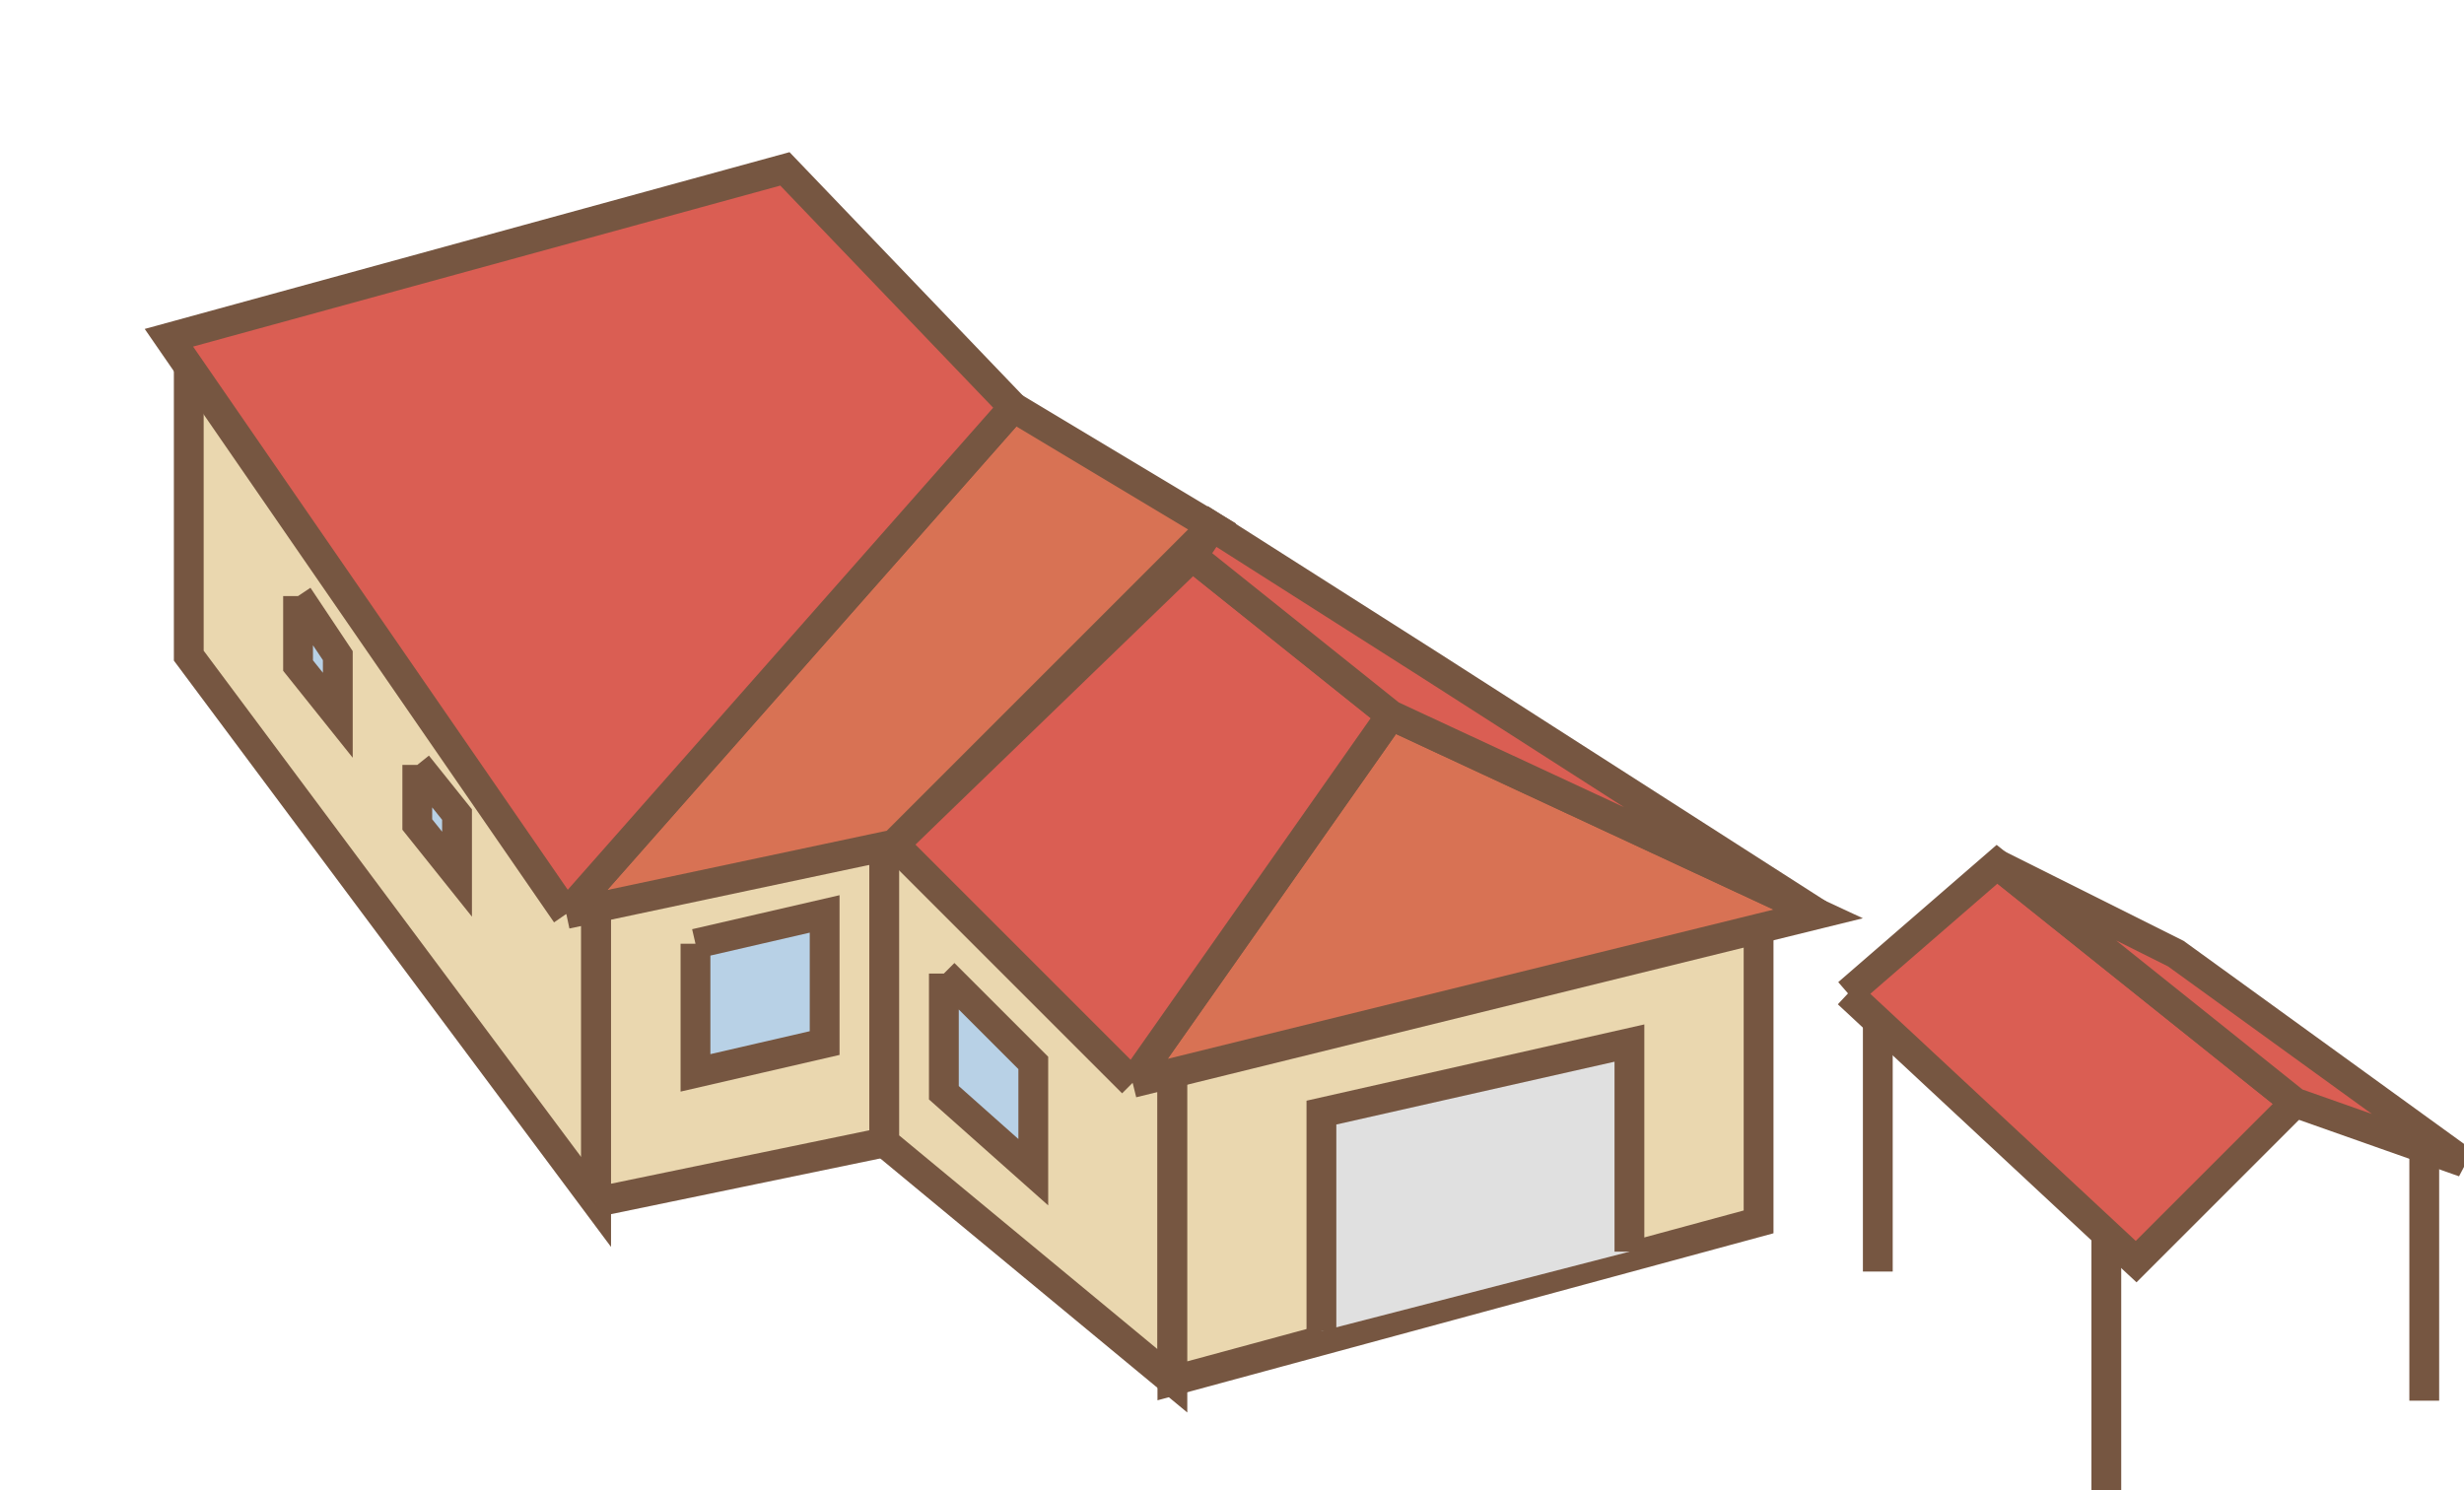 <svg xmlns="http://www.w3.org/2000/svg"
     width="248pt" height="150pt" viewBox="0 0 248 150"
     preserveAspectRatio="xMidYMid meet">

<path d="M 19 37 L 19 66 L 60 121 L 60 89 L 19 37" stroke-width="3" stroke="#765641" fill="#EAD7AF"/>
<path d="M 60 121 L 60 89 L 89 83 L 89 115 L 60 121" stroke-width="3" stroke="#765641" fill="#EAD7AF"/>
<path d="M 89 83 L 89 115 L 118 139 L 118 106 L 89 83" stroke-width="3" stroke="#765641" fill="#EAD7AF"/>
<path d="M 118 106 L 118 139 L 177 123 L 177 93 L 118 106" stroke-width="3" stroke="#765641" fill="#EAD7AF"/>

<path d="M 133 134 L 133 112 L 164 105 L 164 126" stroke-width="3" stroke="#765641" fill="#E0E0E0"/>
<path d="M 95 98 L 95 110 L 104 118 L 104 107 L 95 98" stroke-width="3" stroke="#765641" fill="#B8D1E6"/>
<path d="M 70 95 L 70 108 L 83 105 L 83 92 L 70 95" stroke-width="3" stroke="#765641" fill="#B8D1E6"/>
<path d="M 30 60 L 30 67 L 34 72 L 34 66 L 30 60" stroke-width="3" stroke="#765641" fill="#B8D1E6"/>
<path d="M 42 77 L 42 83 L 46 88 L 46 82 L 42 77" stroke-width="3" stroke="#765641" fill="#B8D1E6"/>


<path d="M 114 109 L 183 92 L 140 72 L 114 109" stroke-width="3" stroke="#765641" fill="#D87254"/>
<path d="M 114 109 L 140 72 L 120 56 L 90 85 L 114 109" stroke-width="3" stroke="#765641" fill="#DA5E53"/>
<path d="M 57 92 L 90 85 L 122 53 L 102 41 L 57 92" stroke-width="3" stroke="#765641" fill="#D87254"/>
<path d="M 57 92 L 102 41 L 79 17 L 17 34 L 57 92" stroke-width="3" stroke="#765641" fill="#DA5E53"/>
<path d="M 140 72 L 183 92 L 144 67 L 122 53 L 120 56 L 140 72" stroke-width="3" stroke="#765641" fill="#DA5E53"/>

<line x1="189" y1="102" x2="189" y2="128" stroke-width="3" stroke="#765641" />
<line x1="212" y1="123" x2="212" y2="150" stroke-width="3" stroke="#765641" />
<line x1="244" y1="114" x2="244" y2="141" stroke-width="3" stroke="#765641" />

<path d="M 186 100 L 215 127 L 231 111 L 201 87 L 186 100" stroke-width="3" stroke="#765641" fill="#DA5E53"/>
<path d="M 231 111 L 248 117 L 219 96 L 201 87 L 231 111" stroke-width="3" stroke="#765641" fill="#DA5E53"/>

</svg>
